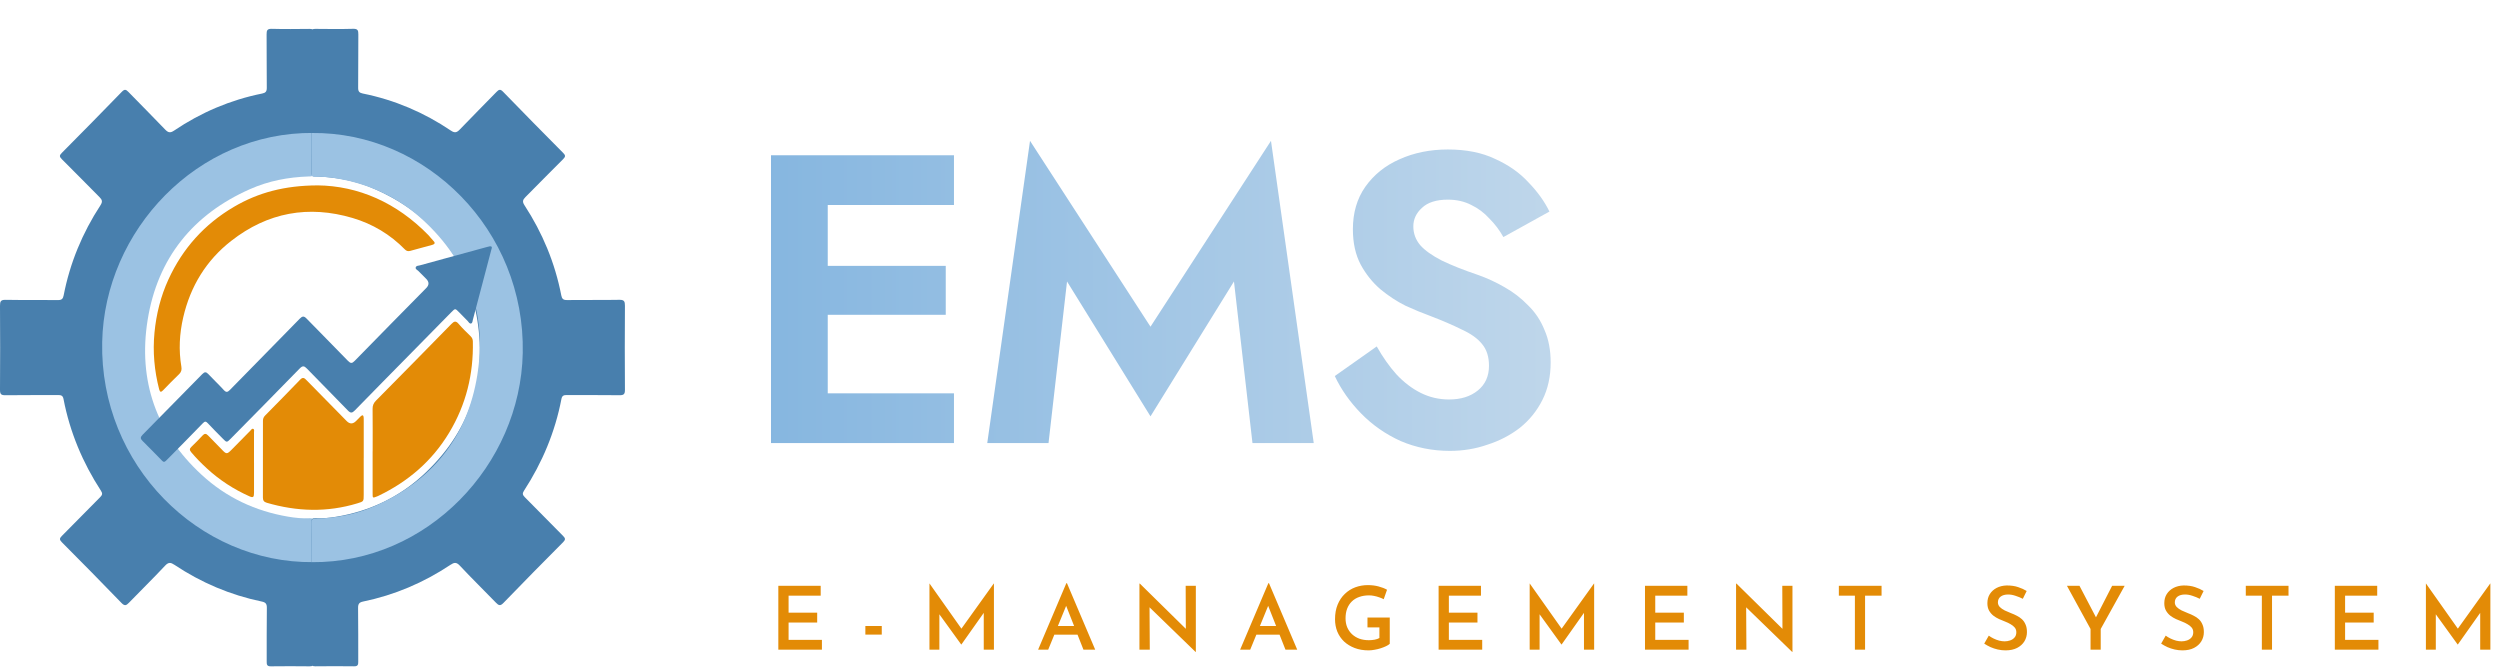 <svg width="912" height="245" viewBox="0 0 912 245" fill="none" xmlns="http://www.w3.org/2000/svg">
<path d="M114.299 205.065C114.324 217.267 114.332 229.46 114.391 241.661C114.391 242.819 113.972 243.083 112.934 243.074C108.219 243.032 103.504 242.998 98.789 243.074C97.323 243.1 97.281 242.368 97.29 241.252C97.323 234.764 97.248 228.276 97.348 221.788C97.373 220.281 96.904 219.736 95.506 219.446C84.049 217.079 73.447 212.575 63.673 206.07C62.317 205.168 61.504 204.989 60.231 206.351C55.935 210.949 51.43 215.342 47.058 219.864C46.061 220.894 45.483 221.166 44.311 219.949C37.126 212.499 29.848 205.133 22.553 197.802C21.616 196.857 21.691 196.38 22.579 195.495C27.277 190.803 31.883 186.018 36.581 181.327C37.41 180.501 37.419 179.939 36.824 179.019C30.158 168.759 25.485 157.639 23.165 145.54C22.914 144.246 22.227 144.109 21.138 144.118C14.757 144.161 8.375 144.092 1.994 144.178C0.469 144.195 -0.016 143.837 0 142.211C0.076 131.985 0.067 121.759 0 111.533C-0.008 109.949 0.294 109.344 2.027 109.379C8.409 109.498 14.79 109.379 21.172 109.464C22.495 109.481 22.981 109.004 23.215 107.778C25.518 95.9 30.074 84.959 36.64 74.894C37.494 73.583 37.285 72.894 36.288 71.897C31.682 67.308 27.176 62.625 22.545 58.061C21.582 57.108 21.674 56.656 22.562 55.762C29.898 48.371 37.209 40.955 44.462 33.471C45.5 32.398 46.003 32.671 46.882 33.573C51.304 38.145 55.826 42.616 60.215 47.222C61.32 48.38 62.066 48.61 63.481 47.656C73.329 41.015 84.041 36.451 95.648 34.118C96.862 33.871 97.34 33.394 97.323 32.049C97.248 25.561 97.323 19.073 97.256 12.585C97.239 11.095 97.474 10.473 99.149 10.516C103.721 10.643 108.302 10.584 112.883 10.541C113.872 10.541 114.391 10.686 114.382 11.904C114.324 24.105 114.315 36.298 114.29 48.499C113.612 49.163 112.749 49.044 111.929 49.061C102.532 49.291 93.446 51.181 84.853 54.987C66.219 63.246 52.56 76.819 44.169 95.687C38.96 107.412 37 119.843 38.013 132.606C39.454 150.776 46.304 166.639 58.623 179.998C67.383 189.501 77.827 196.389 89.911 200.553C96.946 202.971 104.232 204.444 111.719 204.52C112.607 204.529 113.545 204.367 114.29 205.082L114.299 205.065Z" fill="#487FAD"/>
<path d="M114.299 205.064C72.534 205.523 36.355 169.686 37.276 124.788C38.114 84.012 72.048 48.131 114.299 48.498C114.324 53.291 114.274 58.085 114.408 62.879C114.449 64.496 113.478 64.343 112.573 64.377C105.17 64.616 97.985 65.987 91.193 69.001C70.465 78.179 57.493 94.076 53.858 116.716C50.299 138.871 57.032 157.978 73.572 173.219C82.584 181.521 93.178 186.451 105.103 188.477C107.691 188.92 110.321 189.184 112.959 189.048C114.039 188.988 114.399 189.363 114.382 190.487C114.307 195.349 114.315 200.21 114.29 205.081L114.299 205.064Z" fill="#9BC2E3"/>
<path d="M113.679 205.059C113.654 217.26 113.645 229.453 113.587 241.654C113.587 242.812 114.006 243.076 115.044 243.068C119.759 243.025 124.474 242.991 129.189 243.068C130.654 243.093 130.696 242.361 130.688 241.246C130.654 234.758 130.73 228.27 130.629 221.781C130.604 220.274 131.073 219.729 132.472 219.44C143.928 217.073 154.531 212.569 164.304 206.064C165.661 205.161 166.473 204.982 167.746 206.345C172.042 210.942 176.548 215.336 180.92 219.857C181.916 220.887 182.494 221.16 183.666 219.942C190.852 212.492 198.13 205.127 205.424 197.796C206.362 196.851 206.287 196.374 205.399 195.488C200.701 190.797 196.095 186.012 191.396 181.32C190.567 180.494 190.559 179.932 191.153 179.013C197.82 168.753 202.493 157.633 204.813 145.533C205.064 144.239 205.751 144.103 206.839 144.111C213.221 144.154 219.602 144.086 225.984 144.171C227.508 144.188 227.994 143.83 227.977 142.204C227.902 131.978 227.91 121.752 227.977 111.526C227.985 109.942 227.684 109.338 225.95 109.372C219.569 109.491 213.187 109.372 206.806 109.457C205.483 109.474 204.997 108.997 204.762 107.771C202.459 95.893 197.903 84.952 191.338 74.888C190.483 73.577 190.693 72.887 191.689 71.891C196.296 67.301 200.801 62.618 205.432 58.055C206.395 57.101 206.303 56.65 205.416 55.756C198.079 48.365 190.768 40.949 183.516 33.465C182.477 32.392 181.975 32.664 181.095 33.567C176.674 38.139 172.151 42.609 167.763 47.215C166.657 48.373 165.912 48.603 164.497 47.65C154.648 41.008 143.937 36.445 132.329 34.112C131.115 33.865 130.638 33.388 130.654 32.042C130.73 25.554 130.654 19.066 130.721 12.578C130.738 11.088 130.504 10.467 128.829 10.509C124.256 10.637 119.675 10.577 115.094 10.535C114.106 10.535 113.587 10.679 113.595 11.897C113.654 24.098 113.662 36.291 113.687 48.493C114.366 49.157 115.228 49.038 116.049 49.055C125.445 49.285 134.532 51.175 143.124 54.981C161.758 63.24 175.417 76.812 183.809 95.68C189.018 107.405 190.978 119.836 189.964 132.6C188.524 150.77 181.673 166.633 169.354 179.992C160.594 189.494 150.151 196.382 138.066 200.546C131.031 202.964 123.745 204.437 116.258 204.514C115.371 204.522 114.433 204.361 113.687 205.076L113.679 205.059Z" fill="#487FAD"/>
<path d="M113.679 205.059C155.444 205.518 191.623 169.681 190.701 124.783C189.864 84.007 155.929 48.126 113.679 48.492C113.654 53.286 113.704 58.08 113.57 62.874C113.528 64.491 114.5 64.338 115.404 64.372C122.807 64.611 129.993 65.981 136.785 68.996C157.512 78.174 170.485 94.071 174.119 116.711C177.679 138.866 170.945 157.973 154.405 173.214C145.394 181.516 134.8 186.446 122.874 188.472C120.287 188.915 117.657 189.179 115.019 189.043C113.939 188.983 113.578 189.358 113.595 190.482C113.671 195.343 113.662 200.205 113.687 205.076L113.679 205.059Z" fill="#487FAD"/>
<path d="M113.679 48.515C155.444 48.055 191.623 83.893 190.701 128.79C189.864 169.566 155.929 205.447 113.679 205.081C113.654 200.287 113.704 195.493 113.57 190.7C113.528 189.082 114.5 189.235 115.404 189.201C122.807 188.963 129.993 187.592 136.785 184.578C157.512 175.399 170.485 159.502 174.119 136.862C177.679 114.707 170.945 95.6 154.405 80.359C145.394 72.058 134.8 67.128 122.874 65.101C120.287 64.658 117.657 64.394 115.019 64.531C113.939 64.59 113.579 64.216 113.595 63.092C113.671 58.23 113.662 53.368 113.687 48.498L113.679 48.515Z" fill="#9BC2E3"/>
<path d="M178.7 89.853C179.764 89.785 179.379 90.56 179.236 91.096C178.474 94.051 177.687 96.997 176.908 99.943C175.442 105.511 173.977 111.08 172.503 116.649C172.377 117.134 172.377 117.815 171.917 117.985C171.28 118.224 170.995 117.5 170.619 117.117C169.547 116.053 168.5 114.954 167.436 113.873C166.063 112.476 166.046 112.468 164.714 113.822C159.832 118.777 154.958 123.75 150.075 128.705C143.191 135.704 136.282 142.686 129.432 149.728C128.477 150.707 127.899 150.784 126.911 149.753C121.961 144.619 116.92 139.587 111.962 134.461C110.957 133.422 110.379 133.346 109.307 134.444C100.966 143.01 92.566 151.507 84.175 160.022C82.718 161.495 82.718 161.486 81.219 159.954C79.418 158.106 77.559 156.309 75.817 154.402C75.088 153.602 74.703 153.67 73.991 154.402C69.938 158.6 65.834 162.746 61.73 166.902C59.57 169.09 59.989 168.911 58.054 166.97C56.036 164.943 54.059 162.866 52.016 160.865C51.203 160.073 51.12 159.511 51.974 158.651C59.277 151.277 66.563 143.87 73.815 136.445C74.644 135.602 75.189 135.611 75.993 136.462C77.835 138.429 79.803 140.268 81.62 142.26C82.491 143.214 82.994 143.137 83.873 142.243C92.34 133.567 100.874 124.959 109.332 116.274C110.312 115.269 110.873 115.218 111.853 116.231C116.853 121.391 121.936 126.466 126.928 131.634C127.908 132.647 128.435 132.63 129.415 131.617C138.074 122.736 146.793 113.915 155.494 105.077C156.594 103.959 156.585 102.838 155.469 101.714C154.522 100.76 153.568 99.807 152.621 98.853C152.236 98.47 151.508 98.215 151.641 97.593C151.792 96.886 152.605 96.954 153.157 96.801C156.105 95.975 159.061 95.175 162.018 94.374C167.118 92.978 172.218 91.582 177.327 90.185C177.754 90.066 178.189 89.972 178.7 89.845V89.853Z" fill="#487FAD"/>
<path d="M132.681 167.132C132.681 171.602 132.681 176.063 132.681 180.534C132.681 182.926 132.673 182.918 130.353 183.624C119.323 186.979 108.319 186.621 97.323 183.411C96.268 183.105 95.908 182.56 95.908 181.487C95.933 172.155 95.933 162.832 95.924 153.5C95.924 152.708 96.176 152.12 96.737 151.558C101.025 147.207 105.313 142.857 109.542 138.454C110.555 137.399 111.141 137.995 111.853 138.727C116.719 143.691 121.593 148.646 126.467 153.602C127.6 154.754 128.748 154.743 129.909 153.568C130.462 153.006 130.998 152.435 131.559 151.89C132.271 151.201 132.614 151.482 132.673 152.376C132.698 152.767 132.69 153.168 132.69 153.559C132.69 158.081 132.69 162.602 132.69 167.132H132.681Z" fill="#E38B06"/>
<path d="M115.831 67.622C130.654 67.792 144.69 73.871 156.298 85.792C156.884 86.396 157.353 87.112 157.956 87.691C158.852 88.559 158.777 89.044 157.546 89.368C154.908 90.058 152.27 90.773 149.648 91.522C148.853 91.743 148.275 91.573 147.697 90.986C142.32 85.494 135.897 81.679 128.636 79.525C112.548 74.765 97.675 77.465 84.342 87.878C75.222 94.996 69.469 104.43 66.839 115.78C65.466 121.715 65.139 127.743 66.169 133.797C66.353 134.887 66.144 135.721 65.306 136.522C63.313 138.412 61.412 140.404 59.494 142.371C58.799 143.086 58.364 143.189 58.062 142.022C56.304 135.227 55.684 128.339 56.354 121.349C57.007 114.597 58.615 108.108 61.446 101.944C66.663 90.568 74.627 81.756 85.297 75.481C94.208 70.236 103.847 67.681 115.823 67.63L115.831 67.622Z" fill="#E38B06"/>
<path d="M135.947 164.585C135.947 159.434 135.981 154.283 135.922 149.14C135.905 147.905 136.307 147.003 137.153 146.151C146.349 136.853 155.527 127.547 164.664 118.19C165.661 117.168 166.289 116.946 167.302 118.138C168.642 119.722 170.15 121.161 171.632 122.609C172.201 123.162 172.478 123.75 172.495 124.533C172.763 136.487 170.016 147.616 163.852 157.85C157.588 168.247 148.794 175.714 138.024 180.891C137.873 180.968 137.714 181.027 137.564 181.087C135.914 181.742 135.922 181.742 135.931 179.869C135.931 174.777 135.931 169.686 135.931 164.594L135.947 164.585Z" fill="#E38B06"/>
<path d="M92.667 168.732C92.667 172.41 92.675 176.089 92.667 179.759C92.667 181.41 92.348 181.666 90.95 181.036C85.263 178.49 80.079 175.127 75.465 170.878C73.447 169.022 71.52 167.072 69.745 164.96C69.067 164.151 69.142 163.666 69.837 162.993C71.211 161.674 72.551 160.311 73.849 158.915C74.577 158.123 75.147 158.055 75.909 158.864C77.517 160.575 79.217 162.184 80.825 163.896C82.592 165.778 82.768 165.803 84.61 163.93C86.846 161.648 89.082 159.366 91.335 157.101C91.628 156.803 91.905 156.233 92.39 156.463C92.868 156.684 92.658 157.272 92.658 157.697C92.675 161.376 92.658 165.054 92.658 168.724L92.667 168.732Z" fill="#E38B06"/>
<path d="M295.06 161.63V143.48H348.01V161.63H295.06ZM295.06 74.78V56.63H348.01V74.78H295.06ZM295.06 114.83V96.98H345.01V114.83H295.06ZM281.26 56.63H301.96V161.63H281.26V56.63ZM389.251 102.68L382.501 161.63H360.151L375.751 51.38L419.701 119.18L463.651 51.38L479.251 161.63H456.901L450.151 102.68L419.701 151.88L389.251 102.68ZM502.233 126.38C504.433 130.28 506.833 133.68 509.433 136.58C512.133 139.48 515.083 141.73 518.283 143.33C521.483 144.93 524.933 145.73 528.633 145.73C532.933 145.73 536.433 144.63 539.133 142.43C541.833 140.23 543.183 137.23 543.183 133.43C543.183 130.13 542.333 127.48 540.633 125.48C539.033 123.48 536.583 121.73 533.283 120.23C530.083 118.63 526.133 116.93 521.433 115.13C518.933 114.23 516.033 113.03 512.733 111.53C509.533 109.93 506.483 107.93 503.583 105.53C500.683 103.03 498.283 100.03 496.383 96.53C494.483 92.93 493.533 88.63 493.533 83.63C493.533 77.63 495.033 72.48 498.033 68.18C501.133 63.78 505.283 60.43 510.483 58.13C515.783 55.73 521.683 54.53 528.183 54.53C534.883 54.53 540.633 55.68 545.433 57.98C550.333 60.18 554.383 63.03 557.583 66.53C560.883 69.93 563.433 73.48 565.233 77.18L548.433 86.48C547.033 83.98 545.333 81.73 543.333 79.73C541.433 77.63 539.233 75.98 536.733 74.78C534.233 73.48 531.383 72.83 528.183 72.83C523.983 72.83 520.833 73.83 518.733 75.83C516.633 77.73 515.583 79.98 515.583 82.58C515.583 85.18 516.433 87.48 518.133 89.48C519.833 91.38 522.433 93.23 525.933 95.03C529.433 96.73 533.833 98.48 539.133 100.28C542.533 101.48 545.783 102.98 548.883 104.78C552.083 106.58 554.933 108.78 557.433 111.38C560.033 113.88 562.033 116.88 563.433 120.38C564.933 123.78 565.683 127.73 565.683 132.23C565.683 137.33 564.683 141.88 562.683 145.88C560.683 149.88 557.933 153.28 554.433 156.08C550.933 158.78 546.983 160.83 542.583 162.23C538.283 163.73 533.733 164.48 528.933 164.48C522.533 164.48 516.533 163.28 510.933 160.88C505.433 158.38 500.633 155.03 496.533 150.83C492.433 146.63 489.233 142.08 486.933 137.18L502.233 126.38Z" fill="url(#paint0_linear_10_251)"/>
<path d="M283.933 213.704H299.389V217.288H287.677V223.496H298.109V227.112H287.677V233.416H299.837V237H283.933V213.704ZM315.684 228.36H321.668V231.496H315.684V228.36ZM339.066 237V212.872H339.098L351.642 230.632L350.042 230.28L362.522 212.872H362.586V237H358.874V221.288L359.13 223.208L350.714 235.112H350.65L342.042 223.208L342.682 221.448V237H339.066ZM378.7 237L389.004 212.744H389.228L399.532 237H395.244L387.98 218.6L390.668 216.776L382.38 237H378.7ZM385.164 228.36H393.132L394.412 231.528H384.044L385.164 228.36ZM436.147 237.832L418.259 220.488L419.347 220.936L419.443 237H415.667V212.904H415.827L433.459 230.248L432.595 229.992L432.531 213.704H436.243V237.832H436.147ZM452.395 237L462.699 212.744H462.923L473.227 237H468.939L461.675 218.6L464.363 216.776L456.075 237H452.395ZM458.859 228.36H466.827L468.107 231.528H457.739L458.859 228.36ZM506.984 234.856C506.685 235.155 506.237 235.443 505.64 235.72C505.064 235.997 504.413 236.253 503.688 236.488C502.962 236.723 502.216 236.904 501.448 237.032C500.68 237.181 499.954 237.256 499.272 237.256C497.394 237.256 495.698 236.968 494.184 236.392C492.69 235.816 491.4 235.027 490.312 234.024C489.245 233 488.424 231.795 487.848 230.408C487.293 229.021 487.016 227.517 487.016 225.896C487.016 223.869 487.336 222.088 487.976 220.552C488.616 218.995 489.49 217.693 490.6 216.648C491.709 215.581 492.978 214.781 494.408 214.248C495.858 213.715 497.384 213.448 498.984 213.448C500.392 213.448 501.693 213.608 502.888 213.928C504.104 214.248 505.138 214.653 505.992 215.144L504.776 218.6C504.37 218.365 503.848 218.141 503.208 217.928C502.568 217.693 501.917 217.512 501.256 217.384C500.616 217.256 500.018 217.192 499.464 217.192C498.12 217.192 496.914 217.384 495.848 217.768C494.802 218.131 493.906 218.675 493.16 219.4C492.413 220.125 491.837 221.011 491.432 222.056C491.048 223.08 490.856 224.253 490.856 225.576C490.856 226.771 491.058 227.859 491.464 228.84C491.89 229.821 492.477 230.664 493.224 231.368C493.992 232.072 494.888 232.616 495.912 233C496.957 233.363 498.109 233.544 499.368 233.544C500.093 233.544 500.797 233.48 501.48 233.352C502.162 233.224 502.738 233.021 503.208 232.744V228.872H498.856V225.288H506.984V234.856ZM524.803 213.704H540.259V217.288H528.547V223.496H538.979V227.112H528.547V233.416H540.707V237H524.803V213.704ZM558.026 237V212.872H558.058L570.602 230.632L569.002 230.28L581.482 212.872H581.546V237H577.834V221.288L578.09 223.208L569.674 235.112H569.61L561.002 223.208L561.642 221.448V237H558.026ZM600.092 213.704H615.548V217.288H603.836V223.496H614.268V227.112H603.836V233.416H615.996V237H600.092V213.704ZM653.794 237.832L635.906 220.488L636.994 220.936L637.09 237H633.314V212.904H633.474L651.106 230.248L650.242 229.992L650.178 213.704H653.89V237.832H653.794ZM670.81 213.704H686.394V217.288H680.378V237H676.666V217.288H670.81V213.704ZM737.925 218.44C737.093 218.013 736.207 217.651 735.269 217.352C734.33 217.032 733.434 216.872 732.581 216.872C731.429 216.872 730.511 217.128 729.829 217.64C729.167 218.152 728.837 218.856 728.837 219.752C728.837 220.392 729.071 220.957 729.541 221.448C730.01 221.917 730.607 222.333 731.333 222.696C732.058 223.037 732.826 223.368 733.637 223.688C734.341 223.944 735.034 224.253 735.717 224.616C736.421 224.957 737.05 225.384 737.605 225.896C738.159 226.408 738.597 227.048 738.917 227.816C739.258 228.563 739.429 229.491 739.429 230.6C739.429 231.816 739.119 232.936 738.501 233.96C737.882 234.963 736.997 235.763 735.845 236.36C734.693 236.957 733.285 237.256 731.621 237.256C730.661 237.256 729.711 237.149 728.773 236.936C727.855 236.723 726.981 236.435 726.149 236.072C725.317 235.688 724.549 235.261 723.845 234.792L725.509 231.88C726.021 232.264 726.607 232.616 727.269 232.936C727.93 233.256 728.613 233.512 729.317 233.704C730.021 233.875 730.682 233.96 731.301 233.96C731.962 233.96 732.613 233.853 733.253 233.64C733.914 233.427 734.458 233.075 734.885 232.584C735.333 232.093 735.557 231.443 735.557 230.632C735.557 229.971 735.365 229.405 734.981 228.936C734.597 228.467 734.095 228.061 733.477 227.72C732.879 227.357 732.218 227.037 731.493 226.76C730.767 226.483 730.021 226.173 729.253 225.832C728.506 225.491 727.813 225.075 727.173 224.584C726.533 224.072 726.01 223.453 725.605 222.728C725.199 222.003 724.997 221.107 724.997 220.04C724.997 218.76 725.295 217.651 725.893 216.712C726.49 215.773 727.311 215.027 728.357 214.472C729.423 213.917 730.65 213.619 732.037 213.576C733.679 213.576 735.077 213.779 736.229 214.184C737.402 214.568 738.437 215.037 739.333 215.592L737.925 218.44ZM762.63 229.448L754.022 213.704H758.598L765.158 226.248L764.038 226.312L770.502 213.704H775.078L766.342 229.448V237H762.63V229.448ZM802.463 218.44C801.631 218.013 800.746 217.651 799.807 217.352C798.869 217.032 797.973 216.872 797.119 216.872C795.967 216.872 795.05 217.128 794.367 217.64C793.706 218.152 793.375 218.856 793.375 219.752C793.375 220.392 793.61 220.957 794.079 221.448C794.549 221.917 795.146 222.333 795.871 222.696C796.597 223.037 797.365 223.368 798.175 223.688C798.879 223.944 799.573 224.253 800.255 224.616C800.959 224.957 801.589 225.384 802.143 225.896C802.698 226.408 803.135 227.048 803.455 227.816C803.797 228.563 803.967 229.491 803.967 230.6C803.967 231.816 803.658 232.936 803.039 233.96C802.421 234.963 801.535 235.763 800.383 236.36C799.231 236.957 797.823 237.256 796.159 237.256C795.199 237.256 794.25 237.149 793.311 236.936C792.394 236.723 791.519 236.435 790.687 236.072C789.855 235.688 789.087 235.261 788.383 234.792L790.047 231.88C790.559 232.264 791.146 232.616 791.807 232.936C792.469 233.256 793.151 233.512 793.855 233.704C794.559 233.875 795.221 233.96 795.839 233.96C796.501 233.96 797.151 233.853 797.791 233.64C798.453 233.427 798.997 233.075 799.423 232.584C799.871 232.093 800.095 231.443 800.095 230.632C800.095 229.971 799.903 229.405 799.519 228.936C799.135 228.467 798.634 228.061 798.015 227.72C797.418 227.357 796.757 227.037 796.031 226.76C795.306 226.483 794.559 226.173 793.791 225.832C793.045 225.491 792.351 225.075 791.711 224.584C791.071 224.072 790.549 223.453 790.143 222.728C789.738 222.003 789.535 221.107 789.535 220.04C789.535 218.76 789.834 217.651 790.431 216.712C791.029 215.773 791.85 215.027 792.895 214.472C793.962 213.917 795.189 213.619 796.575 213.576C798.218 213.576 799.615 213.779 800.767 214.184C801.941 214.568 802.975 215.037 803.871 215.592L802.463 218.44ZM819.267 213.704H834.851V217.288H828.835V237H825.123V217.288H819.267V213.704ZM851.747 213.704H867.203V217.288H855.491V223.496H865.923V227.112H855.491V233.416H867.651V237H851.747V213.704ZM884.969 237V212.872H885.001L897.545 230.632L895.945 230.28L908.425 212.872H908.489V237H904.777V221.288L905.033 223.208L896.617 235.112H896.553L887.945 223.208L888.585 221.448V237H884.969Z" fill="#E38B06"/>
<defs>
<linearGradient id="paint0_linear_10_251" x1="259.693" y1="161.509" x2="653.939" y2="161.509" gradientUnits="userSpaceOnUse">
<stop stop-color="#82B4DF"/>
<stop offset="1" stop-color="#D0E0EE"/>
</linearGradient>
</defs>
</svg>
